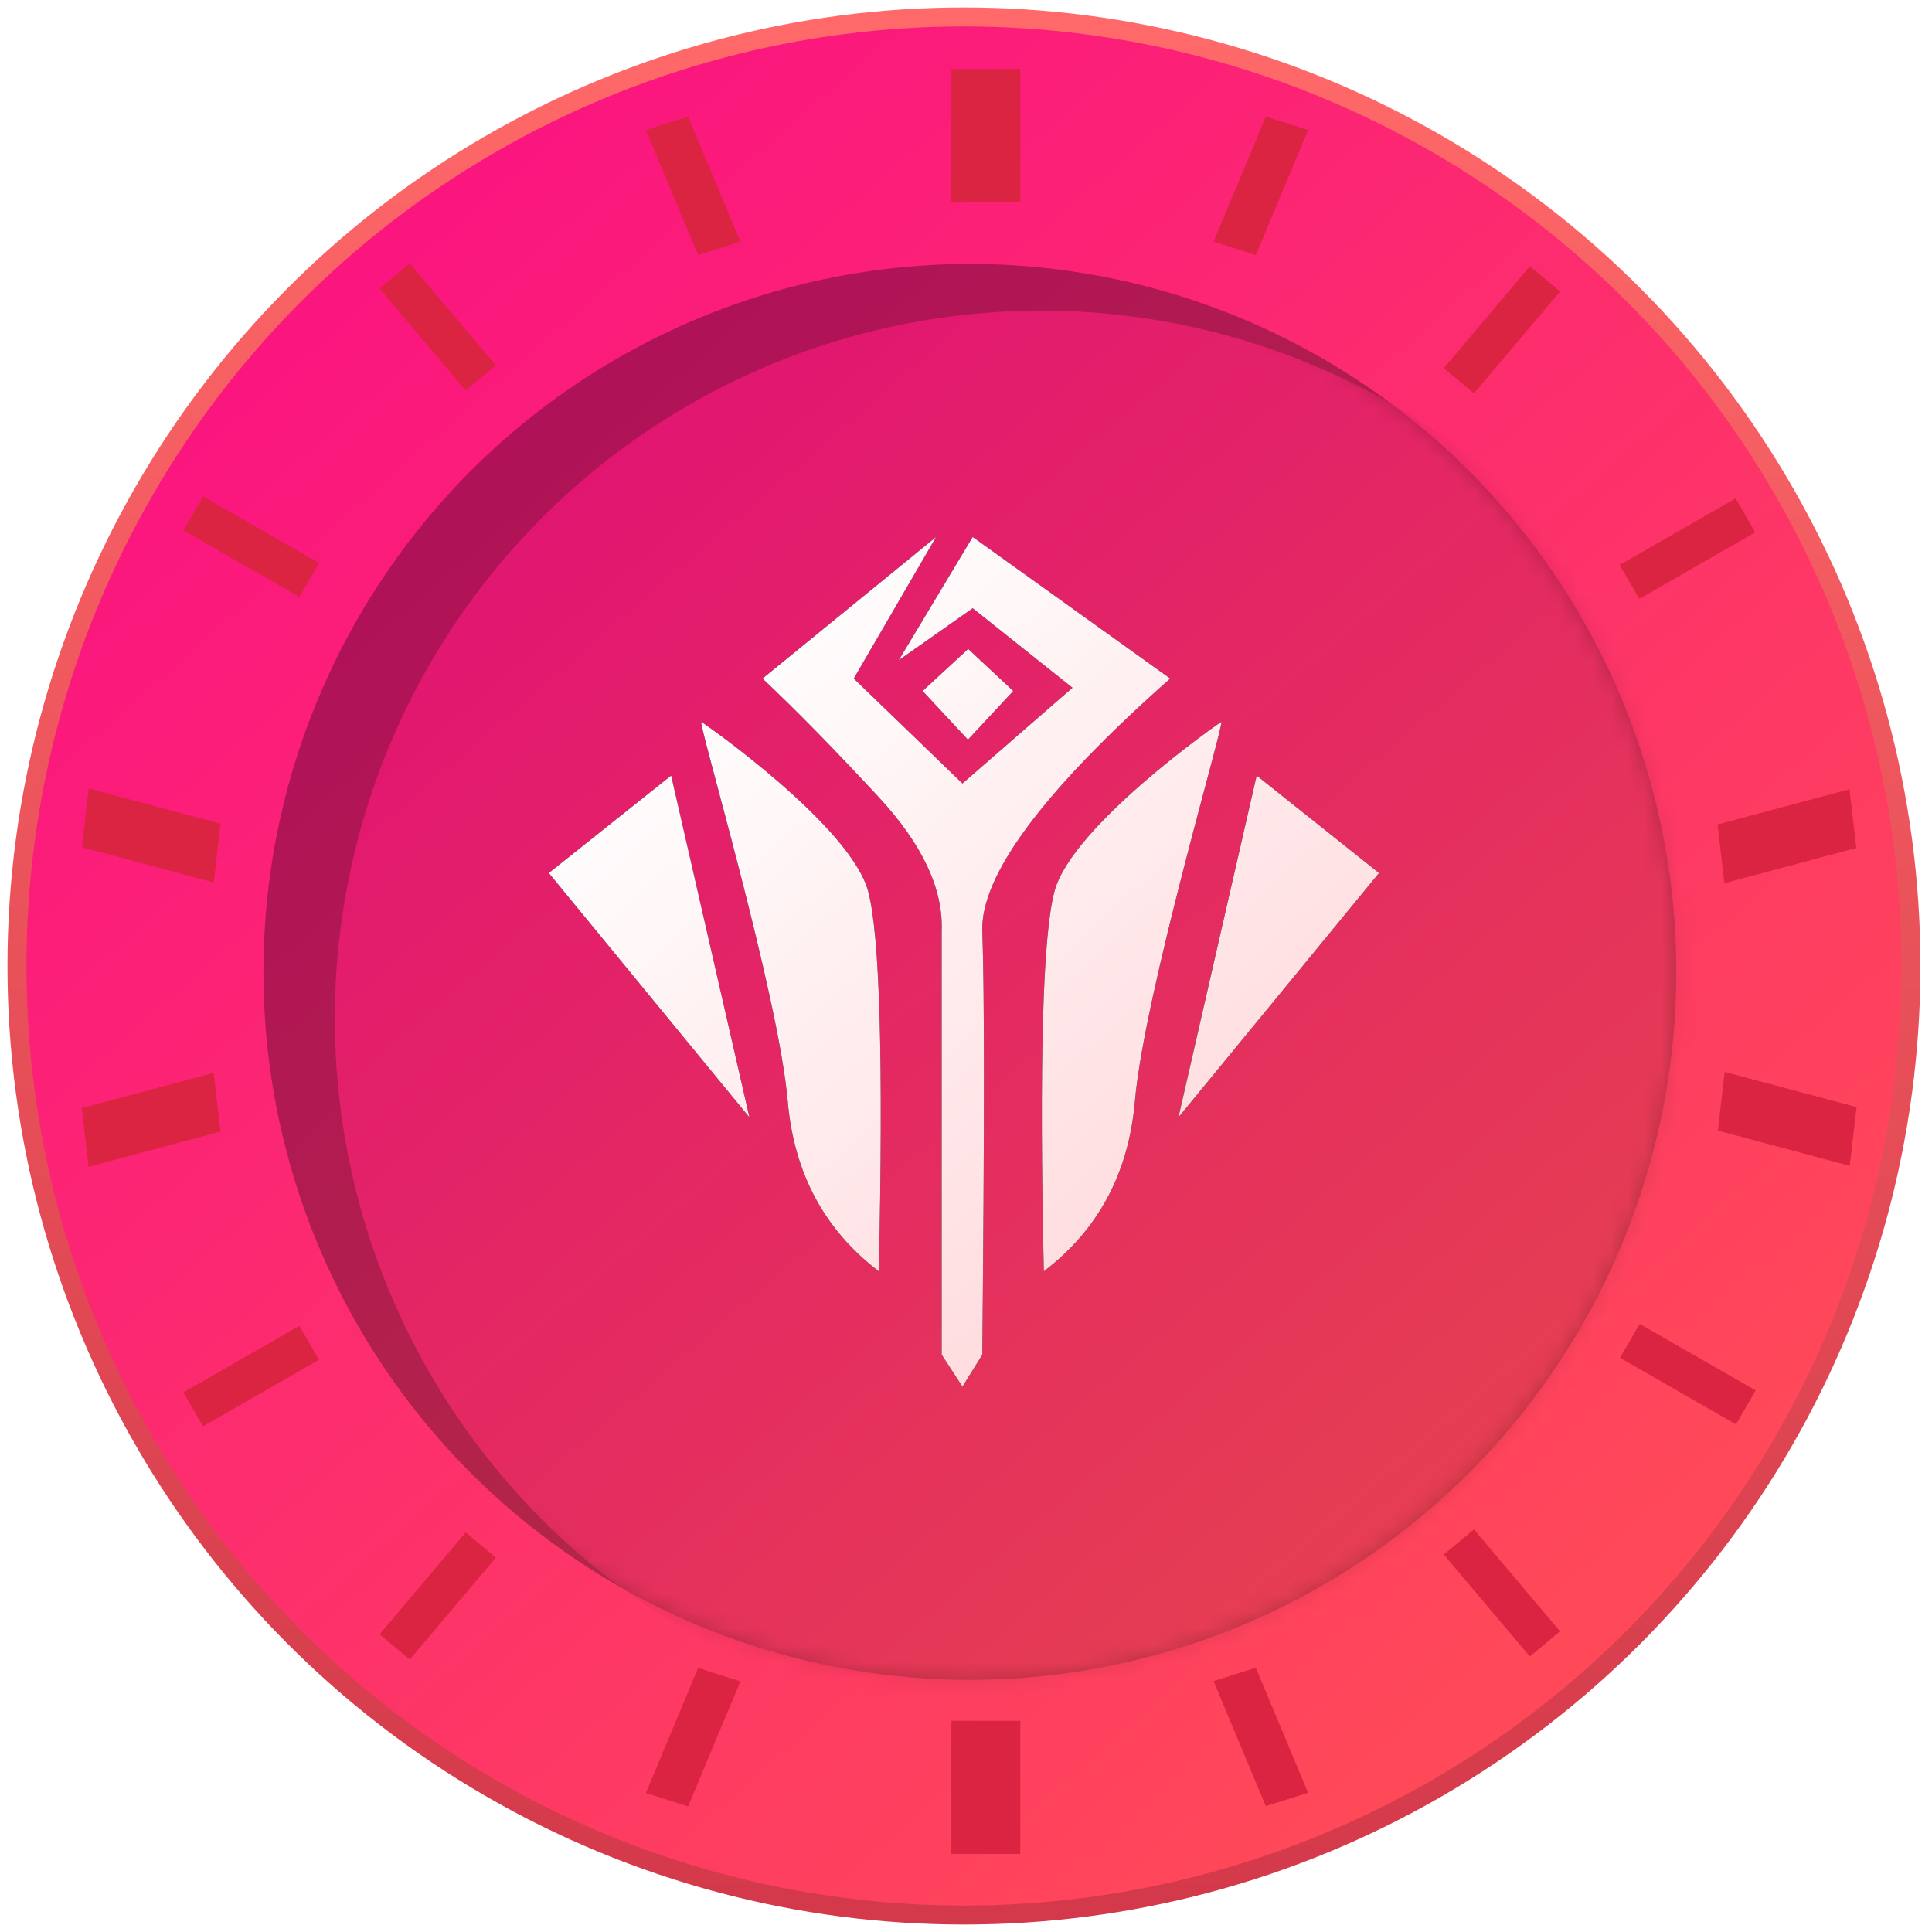 <?xml version="1.0" encoding="UTF-8"?>
<svg width="114px" height="114px" viewBox="0 0 114 114" version="1.1" xmlns="http://www.w3.org/2000/svg" xmlns:xlink="http://www.w3.org/1999/xlink">
    <!-- Generator: Sketch 46.1 (44463) - http://www.bohemiancoding.com/sketch -->
    <title>rosecoin</title>
    <desc>Created with Sketch.</desc>
    <defs>
        <linearGradient x1="14.322%" y1="16.735%" x2="78.586%" y2="89.802%" id="linearGradient-1">
            <stop stop-color="#FB167F" offset="0%"></stop>
            <stop stop-color="#FF4958" offset="100%"></stop>
        </linearGradient>
        <linearGradient x1="50%" y1="0%" x2="50%" y2="100%" id="linearGradient-2">
            <stop stop-color="#FF6969" offset="0%"></stop>
            <stop stop-color="#D3394A" offset="100%"></stop>
        </linearGradient>
        <linearGradient x1="13.914%" y1="8.316%" x2="84.761%" y2="90.699%" id="linearGradient-3">
            <stop stop-color="#FB167F" offset="0%"></stop>
            <stop stop-color="#FF4958" offset="100%"></stop>
        </linearGradient>
        <ellipse id="path-4" cx="41.683" cy="41.773" rx="41.683" ry="41.773"></ellipse>
        <ellipse id="path-6" cx="45.897" cy="44.529" rx="41.683" ry="41.773"></ellipse>
        <linearGradient x1="14.322%" y1="16.735%" x2="78.586%" y2="89.802%" id="linearGradient-7">
            <stop stop-color="#FFFFFF" offset="0%"></stop>
            <stop stop-color="#FFD8DB" offset="100%"></stop>
        </linearGradient>
        <path d="M54.235,30.685 L49.377,39.039 L55.791,45.231 L62.285,39.581 L56.395,34.889 L52.031,37.958 L56.395,30.685 L68.048,39.039 C60.529,45.699 56.834,50.679 56.962,53.978 C57.091,57.278 57.091,65.597 56.962,78.935 L55.791,80.821 L54.564,78.935 L54.564,53.978 C54.672,51.474 53.433,48.826 50.848,46.033 C48.263,43.24 45.978,40.909 43.995,39.039 L54.235,30.685 Z M53.442,39.773 L56.128,37.291 L58.787,39.773 L56.114,42.645 L53.442,39.773 Z M71.059,41.602 C71.323,41.452 66.521,57.596 65.967,63.971 C65.597,68.221 63.805,71.569 60.591,74.016 C60.317,61.615 60.53,54.135 61.227,51.574 C62.274,47.732 70.794,41.752 71.059,41.602 Z M73.152,44.763 L80.371,50.515 L68.534,64.931 L73.152,44.763 Z M40.388,41.602 C40.653,41.752 49.173,47.732 50.22,51.574 C50.917,54.135 51.129,61.615 50.856,74.016 C47.642,71.569 45.85,68.221 45.48,63.971 C44.926,57.596 40.124,41.452 40.388,41.602 Z M38.602,44.763 L43.221,64.931 L31.384,50.515 L38.602,44.763 Z" id="path-8"></path>
        <filter x="0.0%" y="0.0%" width="100.0%" height="100.0%" filterUnits="objectBoundingBox" id="filter-9">
            <feOffset dx="0" dy="0" in="SourceAlpha" result="shadowOffsetOuter1"></feOffset>
            <feColorMatrix values="0 0 0 0 0.601   0 0 0 0 0.076   0 0 0 0 0.171  0 0 0 1 0" type="matrix" in="shadowOffsetOuter1"></feColorMatrix>
        </filter>
    </defs>
    <g id="Page-1" stroke="none" stroke-width="1" fill="none" fill-rule="evenodd">
        <g id="Mobile---Whipers---Pre-sales" transform="translate(-150, -131)">
            <g id="hero-section" transform="translate(47, 132)">
                <g id="rosecoin" transform="translate(104, 0)">
                    <ellipse id="Oval" stroke="url(#linearGradient-2)" stroke-width="1.119" fill="url(#linearGradient-1)" cx="55.879" cy="56" rx="55.879" ry="56"></ellipse>
                    <path d="M55.139,10.922 L55.139,3.068 L59.205,3.068 L59.205,10.922 L55.139,10.922 Z M55.139,108.393 L55.139,100.54 L59.205,100.54 L59.205,108.393 L55.139,108.393 Z M40.194,14.049 L37.109,6.67 L39.602,5.88 L42.686,13.259 L40.194,14.049 Z M73.692,105.575 L70.607,98.196 L73.1,97.406 L76.185,104.786 L73.692,105.575 Z M26.474,22.042 L21.395,16.026 L23.176,14.542 L28.255,20.557 L26.474,22.042 Z M89.271,96.742 L84.192,90.726 L85.972,89.242 L91.051,95.257 L89.271,96.742 Z M16.664,34.22 L9.822,30.293 L10.983,28.293 L17.826,32.22 L16.664,34.22 Z M101.433,83.046 L94.59,79.119 L95.752,77.119 L102.595,81.046 L101.433,83.046 Z M11.612,51.071 L3.831,48.993 L4.235,45.528 L12.016,47.606 L11.612,51.071 Z M108.147,67.791 L100.366,65.713 L100.77,62.248 L108.551,64.326 L108.147,67.791 Z M12.012,65.771 L4.231,67.849 L3.827,64.384 L11.609,62.305 L12.012,65.771 Z M108.533,49.037 L100.752,51.115 L100.348,47.65 L108.13,45.572 L108.533,49.037 Z M17.824,79.235 L10.981,83.161 L9.819,81.161 L16.662,77.234 L17.824,79.235 Z M102.571,30.409 L95.729,34.336 L94.567,32.335 L101.409,28.409 L102.571,30.409 Z M28.259,90.906 L23.18,96.921 L21.4,95.436 L26.479,89.421 L28.259,90.906 Z M91.055,16.196 L85.976,22.212 L84.196,20.727 L89.275,14.712 L91.055,16.196 Z M42.688,98.209 L39.603,105.588 L37.11,104.799 L40.195,97.419 L42.688,98.209 Z M76.186,6.671 L73.101,14.051 L70.608,13.261 L73.693,5.881 L76.186,6.671 Z" id="Combined-Shape" fill="#DB2342"></path>
                    <g id="Oval-3" transform="translate(14.544, 14.575)">
                        <mask id="mask-5" fill="white">
                            <use xlink:href="#path-4"></use>
                        </mask>
                        <g id="Mask">
                            <use fill="url(#linearGradient-3)" xlink:href="#path-4"></use>
                            <use fill-opacity="0.299" fill="#000000" xlink:href="#path-4"></use>
                        </g>
                        <g mask="url(#mask-5)">
                            <use fill="url(#linearGradient-3)" xlink:href="#path-6"></use>
                            <use fill-opacity="0.1" fill="#000000" xlink:href="#path-6"></use>
                        </g>
                    </g>
                    <g id="Combined-Shape">
                        <use fill="black" fill-opacity="1" filter="url(#filter-9)" xlink:href="#path-8"></use>
                        <use fill="url(#linearGradient-7)" fill-rule="evenodd" xlink:href="#path-8"></use>
                    </g>
                </g>
            </g>
        </g>
    </g>
</svg>